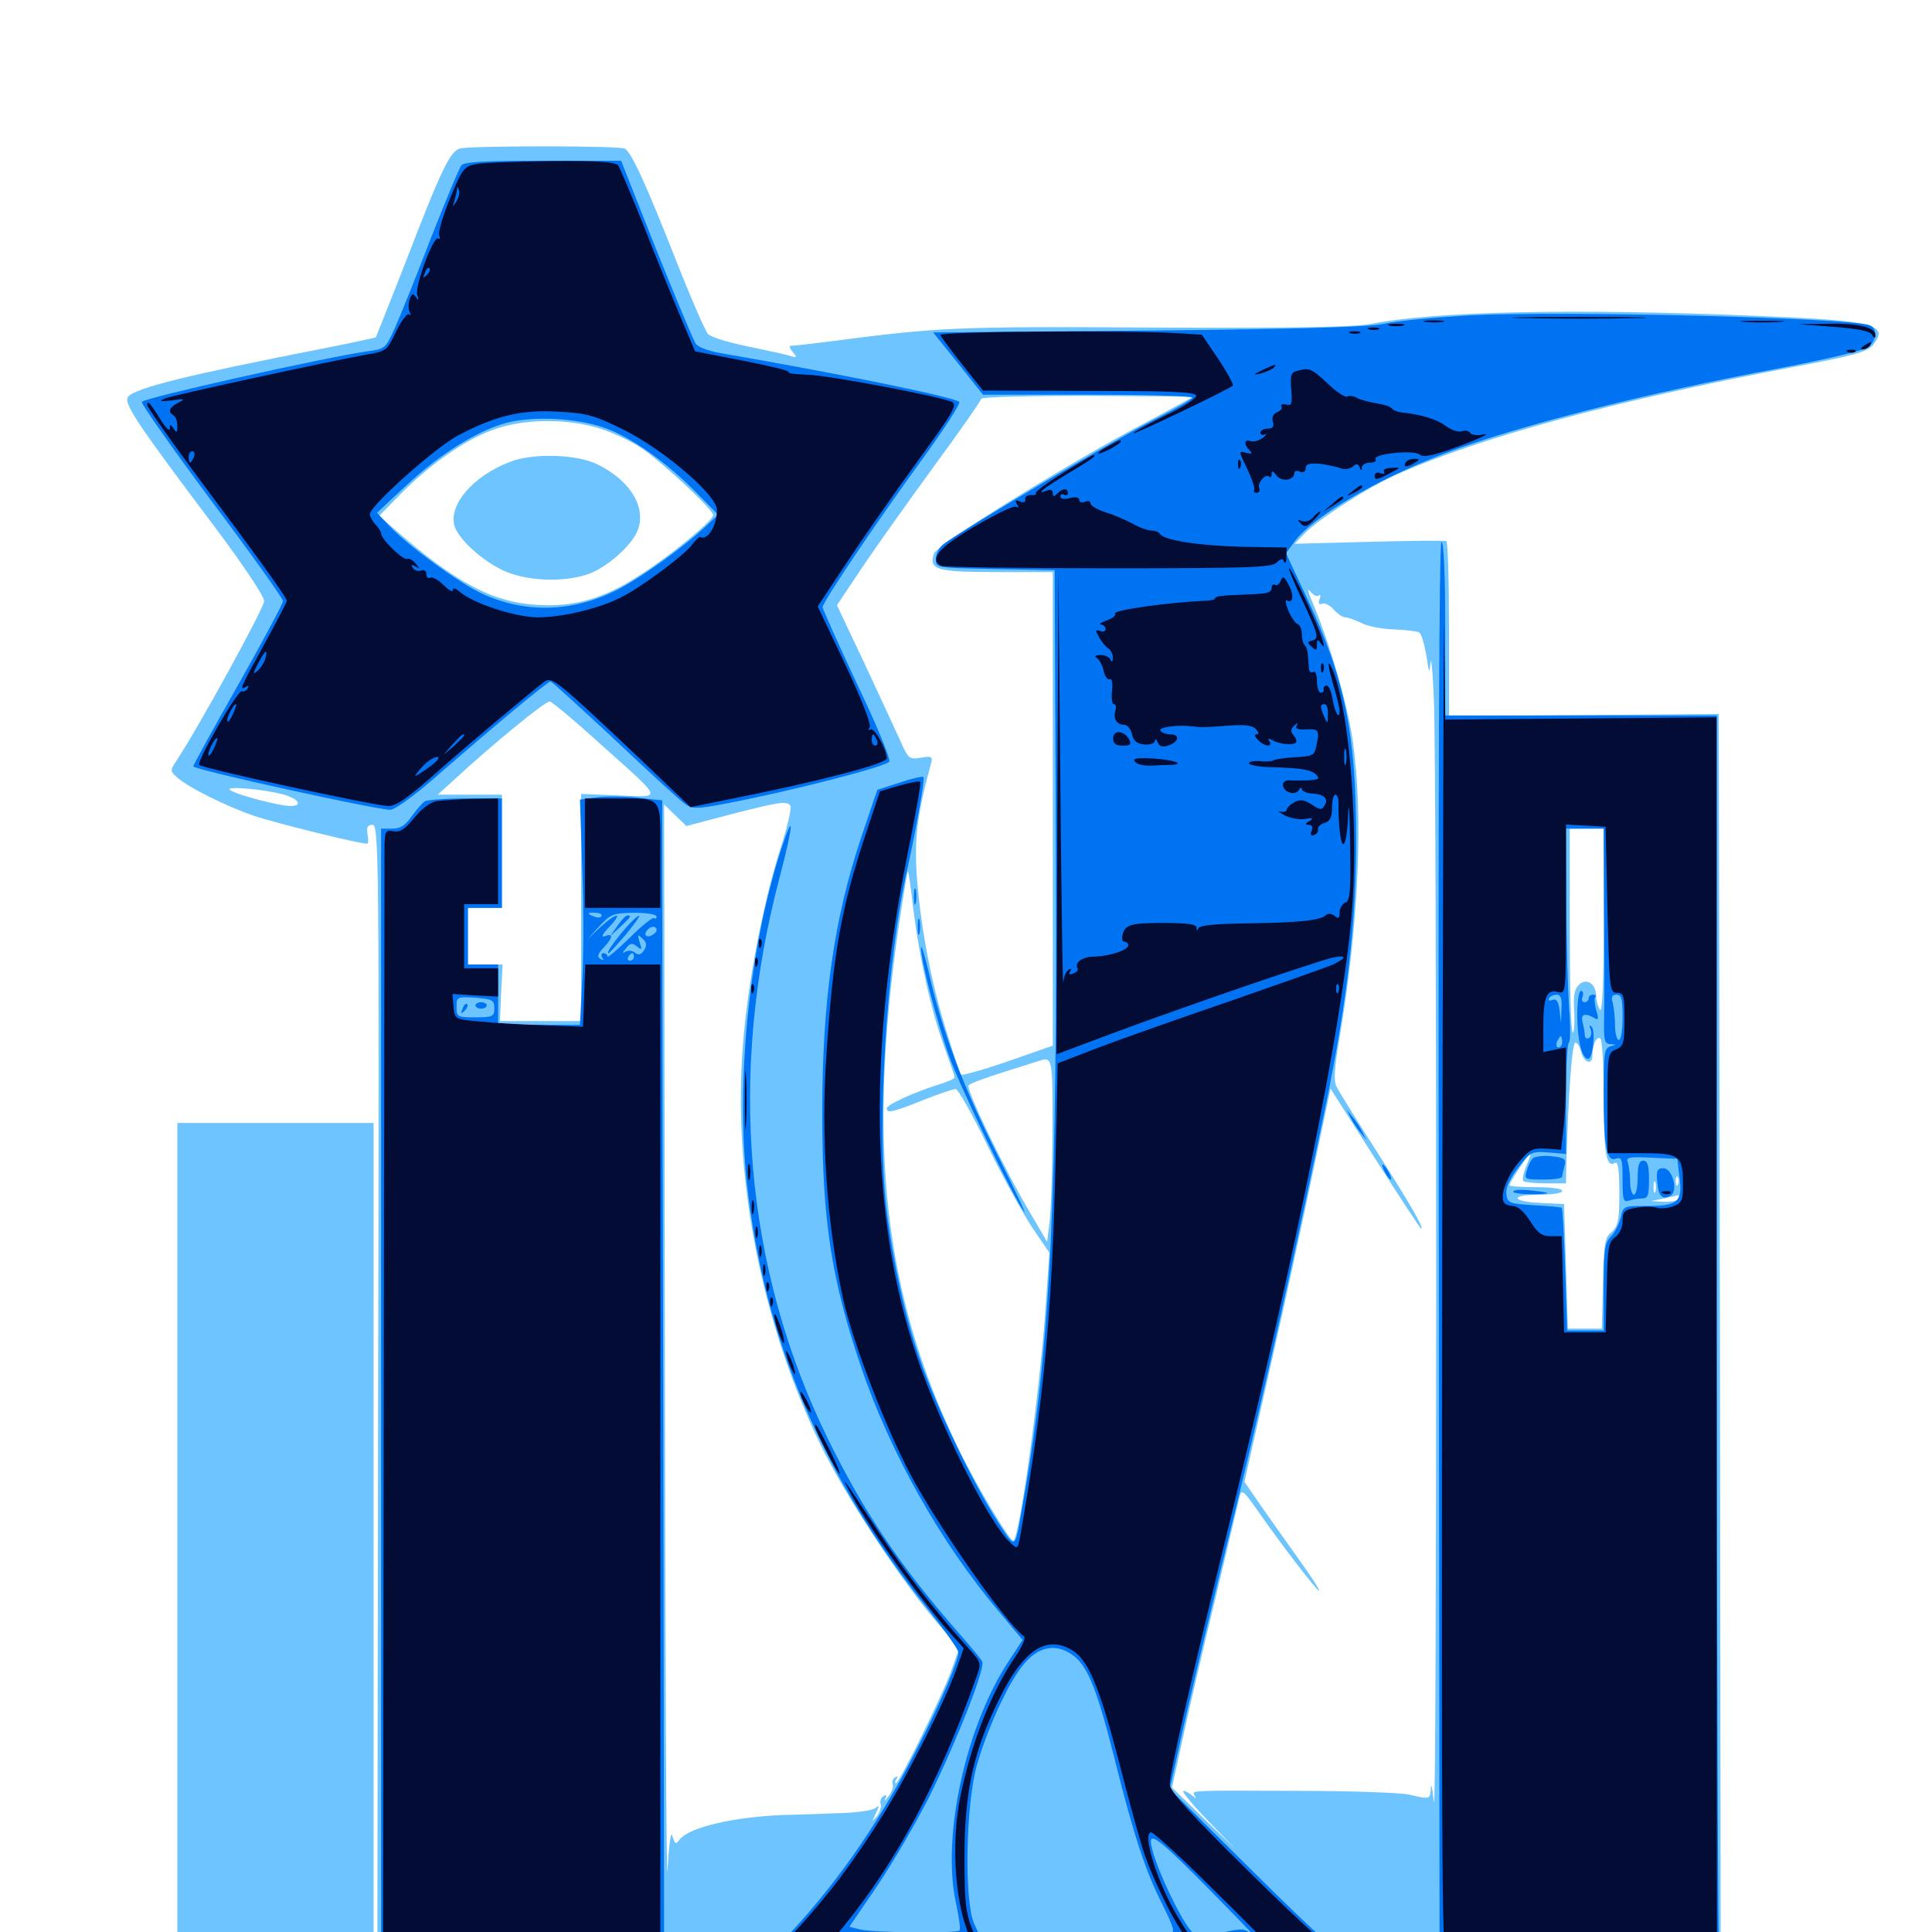 <svg xmlns="http://www.w3.org/2000/svg" viewBox="0 -1000 1000 1000">
	<path fill="#6dc4ff" d="M238.477 -923.242C233.008 -922.07 228.711 -913.086 208.789 -861.328C201.172 -841.992 194.727 -825.781 194.531 -825.391C194.141 -825.195 180.859 -822.266 164.844 -819.141C98.047 -806.055 70.117 -799.219 66.406 -794.727C63.672 -791.602 69.922 -782.031 111.523 -726.758C125.977 -707.422 136.719 -691.406 136.719 -688.867C136.719 -685.352 102.539 -623.047 91.211 -606.055C88.086 -601.367 88.086 -600.781 91.406 -597.852C97.07 -592.578 117.188 -582.617 131.445 -577.734C142.383 -574.023 185.938 -563.281 190.039 -563.281C190.625 -563.281 190.82 -565.43 190.234 -568.164C189.648 -571.875 190.234 -573.047 192.773 -573.047C196.094 -573.047 196.289 -559.18 195.703 -278.125L195.312 16.797L274.805 16.992C318.75 17.188 437.5 17.383 539.062 17.578C780.078 18.164 970.703 16.992 970.703 14.648C970.703 13.672 953.516 12.891 930.664 12.891H890.625L890.234 -308.789L889.648 -630.469L819.922 -629.883L750 -629.297V-674.414C750 -699.023 749.414 -719.531 748.633 -719.922C747.656 -720.312 729.688 -720.117 708.594 -719.531L670.117 -718.555L675.391 -724.023C682.227 -731.055 708.203 -747.852 722.266 -754.102C766.016 -773.633 835.156 -792.383 925.781 -809.57C959.18 -815.82 966.406 -817.773 969.336 -821.289C978.125 -832.227 970.508 -833.984 908.984 -836.523C814.258 -840.43 743.164 -838.867 709.961 -832.422C701.562 -830.664 668.555 -830.078 596.094 -830.469C492.969 -831.055 486.328 -830.664 427.734 -823.047C419.727 -822.07 411.914 -821.094 410.352 -821.094C408.203 -821.094 408.203 -820.508 410.352 -817.773C412.891 -814.844 412.5 -814.648 408.203 -816.016C405.469 -816.797 395.508 -818.945 386.133 -820.898C376.562 -822.852 367.773 -825.586 366.406 -827.148C365.039 -828.711 357.422 -846.094 349.609 -866.016C334.375 -904.688 326.953 -920.898 323.438 -923.047C321.094 -924.609 246.484 -924.609 238.477 -923.242ZM617.188 -794.531C617.188 -794.336 606.445 -788.477 593.359 -781.445C555.664 -761.914 484.766 -717.969 483.398 -713.477C480.664 -705.078 484.766 -703.906 515.82 -703.906H544.922V-581.445V-458.789L521.484 -450.586C508.594 -446.094 497.656 -443.164 497.266 -443.75C496.875 -444.531 493.75 -453.516 490.625 -463.867C482.617 -488.672 477.148 -516.406 474.805 -542.969C473.047 -564.453 474.414 -577.148 481.445 -603.125C483.008 -608.594 482.812 -608.789 476.562 -607.812C470.508 -606.836 470.117 -607.227 465.625 -617.383C462.891 -623.242 454.688 -641.211 447.07 -657.422L433.203 -686.719L446.094 -706.055C453.32 -716.797 470.117 -740.43 483.398 -758.594C496.875 -776.953 507.812 -792.578 507.812 -793.555C507.812 -794.531 532.422 -795.117 562.5 -795.117C592.578 -794.922 617.188 -794.727 617.188 -794.531ZM310.742 -778.125C317.578 -775.977 327.344 -771.289 332.422 -767.773C343.75 -759.961 369.141 -736.133 369.141 -733.398C369.141 -730.664 347.656 -712.891 331.836 -702.734C312.5 -690.039 297.461 -685.742 277.93 -686.914C254.883 -688.281 235.742 -698.438 204.102 -726.172L196.289 -733.008L207.031 -743.945C221.68 -758.984 240.234 -772.07 254.688 -777.344C270.508 -783.398 293.555 -783.594 310.742 -778.125ZM682.617 -691.797C683.594 -692.578 683.594 -691.602 683.008 -689.844C682.227 -687.695 682.617 -686.914 684.375 -687.5C685.742 -688.086 688.477 -686.719 690.43 -684.375C692.383 -682.227 694.922 -680.469 696.289 -680.469C697.656 -680.469 701.367 -679.102 704.688 -677.539C707.812 -675.781 715.43 -674.414 721.484 -674.219C727.344 -674.023 733.398 -673.242 734.57 -672.656C735.742 -671.875 737.305 -666.406 738.281 -660.742C739.648 -651.367 739.844 -650.977 740.43 -657.031C740.82 -660.742 741.602 -651.953 742.188 -637.5C743.75 -600.781 743.75 -51.562 742.188 -67.188C741.406 -74.219 740.82 -77.539 740.625 -74.609C740.234 -68.555 740.234 -68.555 729.492 -71.094C725.195 -72.07 699.609 -73.047 672.852 -73.047C614.453 -73.242 616.797 -73.438 618.359 -70.508C619.336 -68.945 618.945 -68.945 616.992 -70.703C615.625 -71.875 613.477 -73.047 612.5 -73.047C611.328 -73.047 616.992 -66.211 625 -57.812L639.648 -42.773L623.047 -58.789L606.641 -74.805L612.109 -99.805C615.039 -113.477 622.656 -146.289 629.102 -172.656C635.352 -199.023 641.016 -222.656 641.602 -225.195C642.578 -229.297 643.555 -228.711 650.781 -218.359C662.695 -201.172 681.641 -176.562 682.812 -176.562C683.398 -176.562 679.102 -183.398 673.047 -191.797C667.188 -200 658.203 -212.695 653.125 -219.922L644.141 -233.008L657.031 -290.234C664.258 -321.68 674.219 -367.578 679.297 -391.992L688.672 -436.523L711.719 -400.391C724.414 -380.469 735.156 -364.062 735.547 -364.062C737.305 -364.062 729.688 -377.148 711.914 -405.078C701.953 -420.703 692.969 -435.156 691.797 -437.5C690.234 -440.43 690.625 -447.07 693.359 -462.891C703.32 -521.68 705.859 -578.516 700 -617.773C697.266 -636.328 687.891 -668.359 678.906 -689.258C676.758 -694.336 676.562 -695.898 678.32 -693.75C679.883 -691.797 681.836 -691.016 682.617 -691.797ZM309.961 -615.625C344.141 -584.961 343.164 -587.5 320.117 -588.281L300.781 -589.062V-530.273V-471.484H279.883H258.789L259.375 -486.133L260.156 -500.781H251.172H242.188V-515.43V-530.078H250.977H259.766V-559.375V-588.672H243.164H226.562L235.156 -596.484C255.273 -615.039 282.422 -637.305 284.57 -636.914C285.742 -636.719 297.266 -627.148 309.961 -615.625ZM147.07 -588.672C154.883 -586.328 156.836 -582.812 150.195 -582.812C144.727 -582.812 122.852 -588.477 119.141 -591.016C115.43 -593.359 136.523 -591.602 147.07 -588.672ZM409.18 -582.812C409.766 -581.836 407.617 -572.266 404.297 -561.914C395.117 -533.398 387.109 -492.188 384.57 -459.57C379.102 -391.406 393.945 -315.43 425 -251.562C437.5 -225.977 464.453 -184.766 483.398 -162.109L496.484 -146.875L492.188 -134.766C487.305 -121.484 465.43 -76.953 463.672 -76.953C463.086 -76.953 463.281 -77.93 464.062 -79.297C464.844 -80.664 464.648 -80.859 463.281 -80.078C462.109 -79.297 461.523 -77.734 462.109 -76.367C462.5 -75 461.523 -72.266 459.766 -70.117C458.203 -67.969 457.422 -67.383 458.203 -68.945C459.18 -70.898 458.789 -71.289 457.227 -70.312C455.859 -69.336 455.273 -67.578 455.859 -66.211C456.25 -64.844 455.469 -62.109 453.906 -59.961C451.172 -56.836 451.172 -56.836 453.32 -61.328C455.273 -65.43 455.273 -65.82 452.93 -64.062C451.367 -62.891 443.164 -61.719 434.57 -61.523C425.977 -61.133 412.891 -60.742 405.273 -60.547C380.078 -59.57 357.031 -54.297 351.953 -48.047C349.805 -45.117 349.414 -45.312 348.047 -49.609C347.266 -52.734 346.289 -45.898 345.508 -32.031C344.922 -19.727 344.336 -138.672 344.141 -296.484L343.75 -583.594L349.414 -578.125L355.273 -572.461L378.32 -578.516C404.102 -585.156 407.422 -585.547 409.18 -582.812ZM830.078 -522.852C830.078 -490.82 829.297 -475.391 828.125 -477.344C827.148 -478.906 826.172 -482.227 826.172 -484.375C826.172 -490.82 821.094 -494.141 817.188 -490.234C814.844 -487.891 814.258 -484.18 814.844 -476.367C815.039 -470.508 814.844 -465.625 814.062 -465.625C813.086 -465.625 812.5 -489.453 812.5 -518.359V-571.094H821.289H830.078ZM472.656 -530.078C475.781 -504.492 481.836 -477.344 488.477 -458.984C491.602 -450.391 494.141 -442.969 494.141 -442.383C494.141 -441.602 490.43 -440.039 485.938 -438.672C472.852 -434.57 458.984 -428.125 458.984 -426.367C458.984 -423.633 461.914 -424.219 477.539 -430.469C485.742 -433.789 493.359 -436.328 494.727 -436.328C495.898 -436.133 503.32 -423.242 510.938 -407.422C518.555 -391.602 529.102 -372.656 533.984 -365.039L543.164 -351.562L541.016 -321.094C538.086 -279.297 527.93 -205.664 524.609 -202.539C523.242 -201.172 504.297 -232.812 495.312 -251.758C457.422 -330.664 448.828 -408.008 465.234 -520.898C467.578 -536.719 469.727 -549.414 469.922 -549.023C470.312 -548.828 471.484 -540.234 472.656 -530.078ZM826.172 -471.484C826.172 -472.656 824.805 -473.438 823.242 -473.438C821.68 -473.438 820.312 -473.047 820.312 -472.656C820.312 -472.266 821.68 -471.484 823.242 -470.703C824.805 -470.117 826.172 -470.508 826.172 -471.484ZM830.078 -431.836C830.078 -402.734 831.445 -395.508 835.742 -398.047C837.305 -399.023 837.891 -395.898 838.086 -388.086C838.477 -369.336 837.695 -365.234 833.984 -362.109C830.664 -359.57 830.078 -356.055 829.688 -335.742L829.102 -312.305H820.312H811.523L810.547 -344.531L809.57 -376.758L797.461 -377.344C781.836 -378.125 781.445 -381.641 796.875 -381.641C803.32 -381.641 808.594 -382.422 808.594 -383.594C808.594 -384.766 802.734 -385.547 794.922 -385.547C787.5 -385.547 781.25 -385.938 781.25 -386.523C781.25 -387.891 791.406 -403.125 792.188 -403.125C792.578 -403.125 791.602 -400.195 790.039 -396.484C788.477 -392.969 787.891 -389.453 788.477 -388.672C789.258 -388.086 794.336 -387.5 800.195 -387.5H810.547L810.742 -396.875C811.719 -433.203 813.672 -460.742 815.43 -460.352C816.602 -460.156 817.773 -458.008 818.359 -455.664C819.727 -450 824.219 -448.438 824.219 -453.516C824.219 -459.18 826.367 -463.867 828.32 -462.5C829.297 -461.914 830.078 -448.047 830.078 -431.836ZM544.727 -414.453C544.727 -393.75 543.945 -372.461 543.164 -366.992L541.992 -357.227L533.984 -370.898C520.117 -394.141 499.609 -436.719 501.367 -438.281C502.148 -439.258 510.352 -442.188 519.531 -445.117C528.711 -448.047 537.109 -450.586 538.086 -450.977C544.727 -453.125 544.922 -452.344 544.727 -414.453ZM866.211 -399.023C865.625 -400.195 864.062 -401.172 863.086 -401.172C862.109 -401.172 862.305 -400 863.672 -398.438C866.406 -395.312 868.359 -395.898 866.211 -399.023ZM868.555 -387.109C867.969 -385.547 867.383 -386.133 867.383 -388.281C867.188 -390.43 867.773 -391.602 868.359 -390.82C868.945 -390.234 869.141 -388.477 868.555 -387.109ZM856.836 -383.203C856.25 -381.836 855.859 -382.812 855.859 -385.547C855.859 -388.281 856.25 -389.258 856.836 -388.086C857.227 -386.719 857.227 -384.375 856.836 -383.203ZM869.141 -379.688C869.141 -378.711 865.82 -377.93 861.914 -377.93L854.492 -378.32L861.328 -379.688C865.039 -380.469 868.359 -381.25 868.75 -381.445C868.945 -381.445 869.141 -380.859 869.141 -379.688ZM263.477 -760.742C244.922 -753.516 232.422 -739.062 235.156 -728.125C236.914 -721.289 249.219 -709.961 260.547 -704.688C271.875 -699.414 290.039 -698.438 302.93 -702.344C312.109 -704.883 325 -715.625 329.297 -723.828C335.547 -735.938 326.953 -750.977 309.375 -759.57C298.438 -765.039 275.195 -765.625 263.477 -760.742ZM91.797 -200.977V16.797H142.578H193.359V-200.977V-418.75H142.578H91.797Z"/>
	<path fill="#0073f3" d="M238.867 -914.453C237.695 -913.086 230.664 -896.094 223.047 -876.758C215.625 -857.422 207.227 -836.523 204.492 -830.469C199.609 -819.727 199.414 -819.336 190.039 -818.164C166.602 -814.648 74.805 -794.141 73.438 -791.992C72.852 -791.211 89.062 -768.164 109.375 -740.82C129.883 -713.477 146.484 -690.234 146.484 -688.867C146.484 -687.695 135.938 -667.969 123.047 -645.117C110.156 -622.461 99.805 -603.516 100 -603.32C102.148 -601.172 194.922 -580.859 201.953 -580.859C204.297 -580.859 213.867 -587.695 224.609 -597.07C254.883 -623.438 283.398 -647.266 284.961 -647.266C285.547 -647.266 300.586 -633.594 318.359 -616.992C336.133 -600.195 352.344 -585.352 354.688 -583.789C358.203 -581.25 360.547 -581.25 374.219 -583.789C408.398 -590.234 459.375 -603.32 460.352 -605.859C460.938 -607.227 453.516 -625.391 443.555 -646.094C433.789 -666.992 425.781 -684.766 425.781 -685.742C425.781 -688.477 455.273 -732.031 478.516 -763.867C489.258 -778.711 497.266 -791.211 496.484 -791.992C493.75 -794.531 434.18 -806.641 372.07 -817.383C366.797 -818.359 361.328 -820.312 360.156 -822.07C358.984 -823.633 349.805 -845.703 339.648 -870.898L321.484 -916.797H281.055C251.172 -916.797 240.234 -916.211 238.867 -914.453ZM313.086 -778.516C326.758 -773.633 344.727 -760.938 360.156 -745.312L371.68 -733.594L365.039 -727.344C353.125 -716.211 331.25 -700.586 319.141 -694.531C296.094 -683.008 271.875 -682.422 249.414 -692.773C237.891 -698.047 211.133 -717.578 201.562 -727.734L195.117 -734.57L210.156 -748.633C227.539 -764.844 246.484 -776.758 261.719 -781.055C275.586 -784.766 298.047 -783.789 313.086 -778.516ZM759.57 -836.719C742.773 -835.742 723.828 -833.984 717.578 -832.617C709.375 -830.664 674.414 -829.688 594.531 -828.906L483.008 -827.93L495.898 -811.914L508.789 -795.703H562.891C592.773 -795.703 617.188 -795.117 617.188 -794.141C617.188 -793.359 608.594 -788.477 598.242 -783.203C579.297 -773.828 494.336 -723.633 487.891 -717.969C485.938 -716.406 484.375 -712.891 484.375 -710.547C484.375 -706.055 484.375 -706.055 515.234 -705.469L545.898 -704.883L546.484 -568.164C547.461 -380.273 543.75 -303.516 530.078 -225.391C525 -196.289 526.367 -197.266 516.211 -212.695C504.102 -231.445 483.984 -273.047 475.977 -296.875C468.75 -317.383 462.305 -346.484 458.984 -372.852C453.516 -415.039 458.789 -502.93 469.727 -550.586C474.219 -571.094 478.906 -596.875 477.93 -597.852C477.344 -598.242 471.875 -597.07 465.625 -594.922L454.102 -591.211L445.898 -566.992C431.641 -524.414 425.586 -482.227 425.586 -423.633C425.586 -368.555 430.273 -338.086 445.508 -292.969C460.547 -248.438 486.914 -201.367 517.383 -165.43L529.297 -151.172L521.484 -139.258C499.609 -105.469 487.5 -49.219 494.727 -15.43C496.289 -8.008 497.266 -1.367 496.68 -0.781C495.312 0.781 450.781 0.391 444.922 -1.367L439.648 -2.734L454.297 -24.219C462.305 -36.133 474.023 -56.445 480.664 -69.336C494.727 -97.656 510.352 -137.109 508.398 -140.039C507.617 -141.406 501.758 -148.633 495.117 -156.055C465.625 -189.844 446.875 -217.773 428.32 -255.664C385.352 -343.555 376.758 -444.141 403.32 -545.117C410.742 -573.242 411.328 -581.641 404.492 -560.938C387.891 -510.156 380.664 -440.625 386.719 -386.523C395.703 -306.25 426.172 -234.961 480.078 -167.383C488.867 -156.25 496.094 -146.094 496.094 -144.727C496.094 -140.625 487.109 -119.336 476.172 -97.852C457.617 -60.742 435.547 -28.125 409.375 0.195L396.875 13.867H370.312L343.75 14.062L343.359 -243.945C342.969 -385.742 342.773 -520.703 342.773 -543.75V-585.742L330.078 -587.109C323.047 -587.891 313.477 -587.891 308.789 -587.305L300.195 -586.133L301.367 -550.781C302.148 -531.445 302.148 -505.078 301.367 -492.578L300.195 -469.531H278.906H257.812V-485.156V-500.781H250H242.188V-515.43V-530.078H250.977H259.766V-558.398V-586.719H240.82C230.273 -586.719 220.703 -585.938 219.727 -585.156C218.555 -584.375 215.625 -580.859 213.086 -577.539C209.766 -572.656 207.227 -571.094 202.93 -571.094H197.266V-277.148V16.797H544.141C859.766 16.797 891.016 16.602 889.844 13.672C889.258 11.914 888.672 -133.398 888.672 -309.57V-629.688H818.359H748.047V-674.609C748.047 -702.93 747.266 -719.531 746.094 -719.531C744.922 -719.531 744.336 -594.141 744.727 -352.93L745.117 13.867L725.586 14.453C714.844 14.844 703.125 14.453 699.609 13.867C694.336 12.891 684.18 3.906 649.219 -30.664L605.469 -74.023L609.57 -92.578C614.062 -113.672 628.32 -173.828 641.602 -227.344C655.078 -282.812 671.289 -355.664 686.523 -429.492C697.266 -482.031 701.953 -522.656 701.953 -565.234C701.953 -619.727 696.094 -649.023 676.367 -690.625L665.625 -713.672L669.922 -719.531C678.906 -732.031 711.523 -751.367 747.07 -765.039C784.57 -779.297 850.586 -796.289 920.898 -809.375C947.266 -814.453 965.234 -818.75 967.383 -820.508C971.484 -824.414 971.68 -830.078 967.773 -831.641C957.422 -835.547 807.422 -839.258 759.57 -836.719ZM830.273 -528.711C830.469 -505.273 830.469 -480.273 830.273 -473.047C830.078 -461.523 830.469 -459.766 833.398 -459.57C836.719 -459.375 836.719 -459.18 833.594 -458.398C830.469 -457.617 830.078 -454.883 830.078 -435.742C830.078 -406.445 831.445 -398.828 836.133 -400.195C839.453 -401.367 839.844 -400.195 839.844 -389.453C839.844 -379.102 840.234 -377.539 842.969 -378.516C844.727 -379.102 847.656 -379.688 849.805 -379.688C852.93 -379.688 853.516 -381.055 853.516 -389.453C853.516 -396.875 852.734 -399.219 850.586 -399.219C848.438 -399.219 847.656 -396.875 847.656 -390.43C847.656 -385.547 846.875 -381.641 845.703 -381.641C844.727 -381.641 843.75 -384.57 843.75 -388.281C843.75 -391.992 843.164 -396.484 842.578 -398.242C841.406 -400.977 842.969 -401.367 854.688 -400.781L868.164 -400.195L869.336 -390.43C870.898 -377.93 868.555 -375.781 852.344 -375.781C840.234 -375.781 840.234 -375.781 838.867 -369.727C838.086 -366.406 835.742 -361.914 833.789 -359.961C830.664 -356.836 830.078 -353.32 830.078 -333.789V-311.328H820.508H811.133L810.156 -342.578C809.57 -359.961 808.789 -374.219 808.398 -374.805C808.008 -375.195 801.367 -375.781 793.945 -376.172C781.055 -376.953 780.273 -377.344 779.688 -382.031C779.297 -385.156 781.445 -389.844 785.742 -395.508C791.992 -403.711 792.578 -404.102 801.367 -403.516L810.547 -402.734V-431.25C810.547 -446.68 811.133 -459.961 812.109 -460.547C812.891 -460.938 812.891 -469.141 812.109 -478.711C811.523 -488.086 810.742 -512.891 810.742 -533.594L810.547 -571.094H820.312H830.078ZM311.328 -525.781C310.742 -525 309.18 -524.805 307.617 -525.586C303.516 -526.953 303.906 -527.93 308.398 -527.539C310.547 -527.539 311.914 -526.562 311.328 -525.781ZM339.844 -525.586C339.844 -524.414 339.258 -524.219 338.672 -524.805C337.891 -525.391 332.227 -520.898 325.977 -514.648C319.531 -508.398 314.453 -504.102 314.453 -504.883C314.453 -505.859 313.477 -506.641 312.305 -506.641C311.328 -506.641 310.938 -505.664 311.719 -504.297C312.695 -502.93 312.305 -502.734 310.742 -503.711C308.984 -504.688 309.375 -506.25 312.305 -509.375C317.383 -514.648 317.578 -517.188 313.086 -515.43C310.938 -514.648 311.719 -516.406 315.234 -520.117C322.852 -528.125 319.336 -527.93 310.547 -519.922L303.711 -513.477L310.156 -520.508C316.016 -526.953 317.383 -527.344 328.125 -527.539C334.961 -527.539 339.844 -526.758 339.844 -525.586ZM339.844 -518.555C339.844 -517.578 338.477 -516.406 336.914 -515.625C333.984 -514.648 333.008 -516.602 335.352 -518.945C337.109 -520.898 339.844 -520.703 339.844 -518.555ZM333.398 -508.203C331.836 -505.859 330.469 -505.469 328.711 -506.836C327.344 -508.008 325.195 -508.203 323.828 -507.422C321.875 -506.25 322.07 -506.836 324.023 -509.18C326.172 -511.914 327.148 -512.109 329.688 -510.156C332.227 -508.008 332.422 -508.203 331.055 -512.305C329.883 -516.406 330.078 -516.602 332.422 -514.258C334.766 -512.305 334.961 -510.742 333.398 -508.203ZM307.031 -508.203C308.203 -509.375 308.789 -510.938 308.398 -511.523C307.031 -512.891 304.688 -510.547 304.688 -507.812C304.688 -506.641 305.664 -506.836 307.031 -508.203ZM328.125 -504.688C328.125 -503.711 327.148 -502.734 325.977 -502.734C325 -502.734 324.609 -503.711 325.195 -504.688C325.781 -505.859 326.758 -506.641 327.344 -506.641C327.734 -506.641 328.125 -505.859 328.125 -504.688ZM255.859 -478.125C255.859 -473.828 255.078 -473.438 246.094 -473.438C236.719 -473.438 236.328 -473.633 236.328 -478.906C236.328 -483.984 236.523 -484.18 246.094 -483.594C254.883 -482.812 255.859 -482.422 255.859 -478.125ZM808.203 -477.93L808.008 -470.508L807.227 -476.953C806.641 -481.836 805.664 -483.203 803.516 -482.422C801.758 -481.836 801.172 -482.227 801.758 -483.203C802.344 -484.375 804.297 -485.156 805.859 -485.156C807.812 -485.156 808.594 -483.008 808.203 -477.93ZM839.844 -473.438C839.844 -466.992 839.062 -461.719 837.891 -461.719C836.914 -461.719 835.938 -465.039 835.938 -469.141C835.938 -473.047 835.352 -478.32 834.766 -480.859C833.789 -483.984 834.375 -485.156 836.719 -485.156C839.258 -485.156 839.844 -483.008 839.844 -473.438ZM808.594 -460.742C808.594 -459.18 807.812 -457.812 806.641 -457.812C805.664 -457.812 805.273 -459.18 805.859 -460.742C806.641 -462.305 807.422 -463.672 807.812 -463.672C808.203 -463.672 808.594 -462.305 808.594 -460.742ZM556.445 -142.383C563.477 -136.328 568.164 -124.414 577.148 -88.672C586.719 -50.391 592.969 -31.25 601.562 -14.453C607.617 -2.148 608.398 0.391 605.664 0.781C603.906 1.172 581.25 1.758 555.078 2.344L507.812 3.516L504.297 -4.102C499.023 -15.625 499.805 -64.648 505.469 -85.742C510.352 -103.32 521.094 -127.344 528.711 -137.109C537.109 -148.242 547.07 -150 556.445 -142.383ZM630.859 -16.992C644.336 -3.32 652.734 5.664 649.805 2.93C644.336 -2.148 643.945 -2.148 632.227 0.391C624.023 1.953 619.336 2.148 617.773 0.781C611.719 -4.297 595.703 -38.672 595.703 -46.875C595.703 -51.758 603.516 -44.922 630.859 -16.992ZM816.406 -474.609C816.406 -461.719 818.75 -451.953 822.07 -451.953C824.414 -451.953 825.977 -466.211 823.828 -468.555C822.656 -469.727 822.461 -469.336 823.242 -467.383C824.023 -465.43 823.633 -463.477 822.461 -462.695C821.289 -462.109 820.312 -462.695 820.312 -464.062C820.312 -465.43 819.727 -468.555 819.141 -470.898C817.969 -475.195 820.508 -475.977 825.586 -472.852C827.344 -471.875 827.539 -472.852 826.172 -477.148C825.391 -480.273 825 -483.398 825.781 -483.984C826.367 -484.57 825.781 -485.156 824.609 -485.156C823.242 -485.156 822.266 -484.375 822.266 -483.203C822.266 -482.227 821.289 -481.25 820.117 -481.25C818.945 -481.25 818.359 -482.617 819.141 -484.18C819.727 -485.742 819.336 -487.109 818.359 -487.109C817.188 -487.109 816.406 -481.445 816.406 -474.609ZM793.164 -400.195C792.188 -399.219 790.82 -396.289 790.234 -393.945C788.867 -389.648 789.258 -389.453 798.633 -389.453C804.102 -389.453 808.594 -390.039 808.594 -391.016C808.594 -391.797 809.18 -394.336 809.766 -396.484C810.742 -400.195 809.961 -400.781 802.734 -401.562C798.242 -401.953 793.945 -401.367 793.164 -400.195ZM857.812 -388.086C858.398 -380.664 860.547 -378.711 864.844 -381.25C868.75 -383.789 865.625 -395.312 860.938 -395.312C857.812 -395.312 857.227 -394.141 857.812 -388.086ZM783.203 -383.203C783.203 -382.422 787.891 -381.836 793.555 -381.836C804.102 -382.031 803.125 -382.812 790.625 -383.984C786.523 -384.375 783.203 -383.984 783.203 -383.203ZM319.531 -520.703L315.82 -515.43L320.898 -520.117C326.367 -525.195 327.148 -526.172 324.805 -526.172C323.828 -526.172 321.484 -523.633 319.531 -520.703ZM323.242 -518.945C316.992 -511.523 313.672 -506.641 315.039 -506.641C315.43 -506.641 319.531 -511.133 324.023 -516.406C328.516 -521.875 331.641 -526.172 330.664 -525.977C329.883 -525.977 326.562 -522.852 323.242 -518.945ZM239.453 -477.93C238.281 -475.195 238.477 -475 240.43 -476.758C241.797 -478.125 242.383 -479.688 241.797 -480.273C241.211 -480.859 240.039 -479.883 239.453 -477.93ZM246.094 -479.688C246.094 -478.711 247.461 -477.93 249.023 -477.93C250.586 -477.93 251.953 -478.711 251.953 -479.688C251.953 -480.469 250.586 -481.25 249.023 -481.25C247.461 -481.25 246.094 -480.469 246.094 -479.688ZM473.047 -535.938C473.047 -532.227 473.438 -530.664 474.023 -532.617C474.414 -534.375 474.414 -537.5 474.023 -539.453C473.438 -541.211 473.047 -539.648 473.047 -535.938ZM475 -520.312C475 -516.602 475.391 -515.039 475.977 -516.992C476.367 -518.75 476.367 -521.875 475.977 -523.828C475.391 -525.586 475 -524.023 475 -520.312ZM476.758 -509.375C476.562 -503.516 484.766 -471.484 491.406 -452.93C497.07 -437.109 524.609 -380.078 530.078 -372.852C531.641 -370.703 525.195 -384.375 515.82 -403.125C498.242 -438.086 487.305 -467.383 480.664 -496.875C478.516 -506.055 476.758 -511.523 476.758 -509.375ZM699.023 -421.68C700 -419.531 702.344 -416.016 704.102 -413.867L707.227 -409.961L705.273 -413.867C704.297 -416.016 701.953 -419.531 700.195 -421.68L697.07 -425.586ZM716.797 -393.359C717.969 -391.211 719.336 -389.453 719.922 -389.453C720.312 -389.453 719.922 -391.211 718.75 -393.359C717.578 -395.508 716.211 -397.266 715.625 -397.266C715.234 -397.266 715.625 -395.508 716.797 -393.359Z"/>
	<path fill="#020c35" d="M246.289 -915.039C240.234 -913.867 239.258 -912.695 233.008 -897.461C229.297 -888.477 226.758 -879.883 227.344 -878.32C227.93 -876.758 227.734 -875.977 226.758 -876.562C224.414 -878.125 214.453 -851.562 216.016 -847.266C216.797 -844.531 216.602 -844.141 215.234 -846.289C213.672 -848.438 213.086 -848.047 211.914 -844.727C211.328 -842.578 211.328 -839.648 212.109 -838.281C212.891 -836.914 212.695 -836.523 211.719 -837.305C210.938 -838.086 207.812 -834.18 205.078 -828.516C200.391 -818.555 199.805 -818.164 190.43 -816.602C172.656 -813.477 89.648 -795.508 85.352 -793.75C82.031 -792.383 82.812 -791.992 88.867 -792.773C95.703 -793.75 96.094 -793.555 92.383 -791.602C87.5 -789.062 86.719 -786.914 89.844 -784.961C91.016 -784.375 91.797 -781.836 91.797 -779.492C91.797 -775.977 91.406 -775.781 89.844 -778.125C88.086 -780.664 87.891 -780.664 87.891 -778.125C87.891 -776.562 85.742 -778.516 83.203 -782.617C77.93 -791.211 76.172 -793.164 76.172 -790.43C76.172 -789.258 88.281 -772.07 102.93 -752.344C135.156 -709.18 148.438 -690.625 148.438 -689.062C148.438 -688.281 143.164 -678.125 136.719 -666.406C124.414 -644.141 123.633 -642.188 127.344 -644.531C128.711 -645.312 128.906 -645.117 128.125 -643.555C127.344 -642.383 125.977 -641.797 125.195 -642.188C123.242 -643.359 101.562 -605.664 103.125 -604.102C105.078 -602.148 194.531 -582.812 200.977 -582.812C205.078 -582.812 211.133 -586.914 225.781 -600C242.383 -614.648 270.508 -638.281 281.641 -647.07C285.742 -650 288.086 -648.047 331.055 -607.422L357.422 -582.227L378.516 -586.523C422.07 -595.117 458.984 -604.688 458.984 -607.422C458.984 -612.109 452.539 -623.633 450.586 -622.461C449.414 -621.68 449.219 -622.266 450.195 -623.633C450.977 -625.195 445.898 -638.281 437.5 -656.055L423.242 -686.133L437.891 -708.203C445.898 -720.312 462.305 -743.945 474.414 -760.547C494.531 -788.086 495.898 -790.82 492.188 -792.188C483.203 -795.508 427.93 -805.859 417.773 -806.055C411.523 -806.25 407.422 -806.836 408.203 -807.422C409.18 -808.008 398.633 -810.547 384.766 -813.281L359.766 -818.164L351.953 -836.719C347.656 -846.875 339.062 -867.969 333.008 -883.594C326.758 -899.219 320.898 -913.086 319.922 -914.453C318.359 -916.211 309.375 -916.797 285.352 -916.602C267.578 -916.406 250 -915.82 246.289 -915.039ZM236.328 -895.898C234.18 -892.578 234.18 -892.578 235.156 -895.898C235.742 -897.852 236.328 -900.586 236.523 -901.758C236.523 -903.516 236.914 -903.516 237.5 -901.758C238.086 -900.391 237.5 -897.852 236.328 -895.898ZM220.898 -857.617C218.945 -855.859 218.75 -856.055 219.922 -858.789C220.508 -860.742 221.68 -861.719 222.266 -861.133C222.852 -860.547 222.266 -858.984 220.898 -857.617ZM323.242 -777.344C344.141 -766.797 371.094 -743.555 371.094 -736.133C371.094 -727.734 366.211 -719.922 362.305 -722.07C361.914 -722.266 360.156 -720.508 358.398 -718.359C354.883 -713.086 331.836 -695.898 321.094 -690.625C309.766 -684.961 291.211 -680.469 278.32 -680.469C266.992 -680.469 244.727 -687.695 237.891 -693.75C235.742 -695.508 234.375 -695.898 234.375 -694.531C234.375 -693.359 232.227 -694.531 229.492 -697.266C226.758 -700 223.633 -701.562 222.656 -700.977C221.484 -700.391 220.703 -701.172 220.703 -702.734C220.703 -704.492 219.531 -705.273 217.969 -704.688C216.406 -704.102 214.648 -704.688 213.672 -706.055C212.695 -707.617 213.086 -708.008 215.039 -706.836C217.383 -705.273 217.383 -705.664 215.039 -708.398C213.672 -710.156 211.719 -711.133 210.742 -710.742C208.984 -709.57 197.266 -720.898 197.266 -723.828C197.266 -724.805 195.898 -726.953 194.336 -728.516C192.773 -730.273 191.406 -732.617 191.406 -733.789C191.406 -738.086 224.609 -767.773 236.719 -774.414C256.25 -784.766 269.727 -788.086 289.062 -786.914C303.906 -786.133 307.422 -785.156 323.242 -777.344ZM100.391 -763.477C99.609 -761.914 98.828 -760.547 98.438 -760.547C98.047 -760.547 97.656 -761.914 97.656 -763.477C97.656 -765.039 98.438 -766.406 99.609 -766.406C100.586 -766.406 100.977 -765.039 100.391 -763.477ZM137.305 -658.984C136.719 -657.031 134.961 -654.102 133.203 -652.734C130.664 -650.586 130.859 -651.172 133.594 -656.641C137.305 -663.672 138.867 -664.648 137.305 -658.984ZM120.703 -630.664C119.531 -627.93 118.164 -626.172 117.773 -626.562C116.797 -627.539 120.703 -635.547 122.07 -635.547C122.656 -635.547 121.875 -633.398 120.703 -630.664ZM240.234 -619.336C240.234 -618.945 237.891 -616.602 234.961 -613.867L229.492 -609.18L234.18 -614.648C238.672 -619.531 240.234 -620.898 240.234 -619.336ZM453.906 -616.992C454.492 -615.43 454.102 -614.062 453.125 -614.062C451.953 -614.062 451.172 -615.43 451.172 -616.992C451.172 -618.555 451.562 -619.922 451.953 -619.922C452.344 -619.922 453.125 -618.555 453.906 -616.992ZM110.938 -613.086C109.766 -610.352 108.398 -608.594 108.008 -608.984C107.031 -609.961 110.938 -617.969 112.305 -617.969C112.891 -617.969 112.109 -615.82 110.938 -613.086ZM222.656 -603.32C218.945 -600.586 215.625 -598.438 215.039 -598.438C214.648 -598.438 216.211 -600.586 218.75 -603.32C221.289 -606.055 224.609 -608.203 226.367 -608.203C227.93 -608.203 226.367 -606.055 222.656 -603.32ZM441.406 -604.297C441.406 -605.469 441.016 -606.25 440.625 -606.25C440.039 -606.25 439.062 -605.469 438.477 -604.297C437.891 -603.32 438.281 -602.344 439.258 -602.344C440.43 -602.344 441.406 -603.32 441.406 -604.297ZM448.633 -605.078C449.414 -605.664 448.242 -606.25 446.094 -606.055C443.945 -606.055 443.359 -605.469 444.922 -604.883C446.289 -604.297 448.047 -604.492 448.633 -605.078ZM789.648 -835.352C773.828 -835.547 786.328 -835.938 817.383 -835.938C848.633 -835.938 861.523 -835.547 846.289 -835.352C831.055 -834.961 805.664 -834.961 789.648 -835.352ZM737.891 -833.398C735.352 -833.789 737.305 -834.18 742.188 -834.18C747.07 -834.18 749.023 -833.789 746.68 -833.398C744.141 -833.008 740.234 -833.008 737.891 -833.398ZM902.93 -833.398C897.656 -833.789 901.953 -833.984 912.109 -833.984C922.266 -833.984 926.562 -833.789 921.484 -833.398C916.211 -833.008 908.008 -833.008 902.93 -833.398ZM719.336 -831.445C717.383 -832.031 718.945 -832.422 722.656 -832.422C726.367 -832.422 727.93 -832.031 726.172 -831.445C724.219 -831.055 721.094 -831.055 719.336 -831.445ZM948.828 -830.859C961.328 -829.883 967.773 -828.711 968.945 -826.758C970.117 -824.805 970.703 -824.609 970.703 -826.562C970.703 -830.664 961.523 -832.812 945.703 -832.422L930.664 -832.227ZM708.594 -829.492C707.227 -830.078 708.203 -830.469 710.938 -830.469C713.672 -830.469 714.648 -830.078 713.477 -829.492C712.109 -829.102 709.766 -829.102 708.594 -829.492ZM486.719 -826.562C487.109 -825.586 492.188 -818.75 498.047 -811.328L508.789 -797.852L564.062 -797.656C607.812 -797.656 619.141 -797.07 619.141 -795.117C619.141 -793.75 612.109 -789.062 603.32 -784.961C594.727 -780.664 587.109 -776.562 586.719 -775.781C585.742 -774.414 636.133 -798.438 638.086 -800.391C638.672 -800.781 635.352 -807.031 630.664 -814.062L622.07 -826.758L609.375 -827.539C583.789 -829.102 486.133 -828.516 486.719 -826.562ZM698.828 -827.539C697.461 -828.125 698.438 -828.516 701.172 -828.516C703.906 -828.516 704.883 -828.125 703.711 -827.539C702.344 -827.148 700 -827.148 698.828 -827.539ZM964.844 -821.094C963.086 -819.922 962.891 -819.141 964.258 -819.141C965.43 -819.141 967.188 -820.117 967.773 -821.094C969.336 -823.438 968.555 -823.438 964.844 -821.094ZM956.641 -817.773C955.078 -818.359 955.664 -818.945 957.812 -818.945C959.961 -819.141 961.133 -818.555 960.352 -817.969C959.766 -817.383 958.008 -817.188 956.641 -817.773ZM653.32 -808.398C648.438 -806.055 648.242 -805.664 652.344 -806.641C655.078 -807.422 658.008 -808.594 659.18 -809.57C661.523 -811.914 660.156 -811.719 653.32 -808.398ZM671.289 -808.008C668.164 -807.227 667.773 -805.469 668.359 -798.438C668.945 -790.82 668.555 -789.844 665.625 -790.625C663.672 -791.016 662.695 -790.625 663.281 -789.648C663.867 -788.672 662.891 -787.305 661.133 -786.719C659.18 -785.938 658.203 -783.984 658.789 -781.836C659.57 -779.102 658.789 -778.125 656.055 -778.125C654.102 -778.125 652.344 -777.148 652.344 -775.977C652.344 -775 653.516 -774.609 654.883 -775.195C656.055 -775.977 655.664 -775.195 653.711 -773.438C651.562 -771.875 648.828 -771.094 647.266 -771.68C643.945 -772.852 643.75 -769.922 646.68 -766.992C648.438 -765.234 648.047 -764.844 644.922 -765.625C641.016 -766.797 641.016 -766.602 645.508 -757.422C648.047 -752.148 649.609 -747.266 649.219 -746.484C648.633 -745.508 649.219 -744.922 650.391 -744.922C651.758 -744.922 652.344 -746.094 651.758 -747.461C650.781 -750.195 655.078 -755.078 657.031 -753.32C657.617 -752.539 658.203 -753.32 658.203 -754.688C658.203 -756.641 658.984 -756.25 660.742 -753.906C663.281 -750.391 669.922 -751.367 669.922 -755.078C669.922 -756.25 671.289 -756.641 672.852 -755.859C674.609 -755.273 675.781 -755.859 675.781 -757.617C675.781 -759.766 677.539 -760.352 683.203 -759.961C687.109 -759.375 691.992 -758.398 693.945 -757.617C695.898 -756.836 698.438 -757.227 700 -758.398C702.148 -760.156 702.93 -760.156 703.711 -758.203C704.492 -756.25 704.883 -756.25 704.883 -758.203C705.078 -759.375 706.836 -760.547 709.18 -760.547C711.328 -760.547 712.695 -761.328 711.914 -762.305C710.352 -765.039 731.836 -767.383 734.961 -764.648C736.914 -763.086 742.383 -764.258 756.055 -769.336C766.211 -773.242 771.68 -775.781 768.164 -775.195C764.844 -774.414 761.523 -774.805 760.938 -775.977C760.156 -777.148 758.203 -777.344 756.641 -776.758C754.883 -776.172 751.172 -777.344 748.438 -779.492C743.555 -783.008 736.133 -785.352 725.586 -786.523C723.438 -786.719 721.094 -787.695 720.508 -788.477C719.922 -789.453 716.406 -790.625 712.695 -791.211C708.984 -791.797 704.492 -792.969 702.539 -793.945C700.781 -795.117 698.242 -795.312 697.266 -794.727C696.289 -794.141 691.797 -797.07 687.109 -801.562C678.711 -809.375 677.93 -809.766 671.289 -808.008ZM655.078 -768.75C654.492 -769.531 653.711 -770.312 653.32 -770.312C652.93 -770.312 652.148 -769.531 651.562 -768.75C650.977 -767.773 651.758 -766.992 653.32 -766.992C654.883 -766.992 655.664 -767.773 655.078 -768.75ZM749.414 -769.141C749.805 -769.531 747.266 -769.922 743.555 -769.922C739.453 -769.922 736.914 -768.945 736.914 -767.383C736.914 -765.625 738.477 -765.43 742.773 -766.602C745.898 -767.578 749.023 -768.555 749.414 -769.141ZM573.828 -769.141C566.406 -765.234 566.797 -763.672 574.219 -767.383C577.539 -769.141 580.078 -770.898 580.078 -771.289C580.078 -772.656 579.883 -772.461 573.828 -769.141ZM550.391 -755.273C542.188 -750.195 535.742 -745.508 536.133 -744.727C536.719 -743.945 535.547 -743.555 533.594 -743.75C531.836 -743.75 530.469 -742.969 530.664 -741.602C531.055 -740.039 529.883 -739.648 527.93 -740.43C525.586 -741.406 525.195 -741.016 526.367 -739.062C527.344 -737.5 527.148 -736.914 525.977 -737.695C523.828 -739.062 496.289 -723.633 488.867 -716.992C483.594 -712.305 483.203 -708.789 487.5 -707.031C489.258 -706.445 528.125 -705.859 574.219 -705.859C645.703 -705.859 658.398 -706.25 660.742 -708.789C663.086 -710.938 664.062 -711.133 664.648 -709.18C665.234 -708.008 665.82 -708.984 665.82 -711.719L666.016 -716.602L642.969 -716.992C620.312 -717.578 602.539 -720.312 600.391 -723.633C599.805 -724.609 597.852 -725.391 596.094 -725.391C594.141 -725.391 589.648 -726.953 585.938 -729.102C582.227 -731.055 575.781 -733.789 571.875 -734.961C567.773 -736.328 564.453 -738.281 564.453 -739.453C564.453 -740.625 563.086 -741.016 561.523 -740.234C559.961 -739.648 558.594 -740.039 558.594 -741.211C558.594 -742.578 556.641 -742.969 553.711 -742.188C550.781 -741.406 548.828 -741.797 548.828 -742.969C548.828 -744.141 549.805 -744.531 550.781 -743.945C551.953 -743.359 552.734 -743.75 552.734 -744.727C552.734 -747.461 550.195 -747.461 547.266 -744.531C545.508 -742.773 544.922 -742.773 544.922 -744.727C544.922 -746.289 543.75 -746.875 541.992 -746.094C535.547 -743.75 539.844 -747.07 552.734 -754.883C564.453 -761.914 568.164 -764.453 565.82 -764.453C565.625 -764.453 558.594 -760.352 550.391 -755.273ZM640.82 -759.375C640.82 -757.227 641.406 -756.641 641.992 -758.203C642.578 -759.57 642.383 -761.328 641.797 -761.914C641.211 -762.695 640.625 -761.523 640.82 -759.375ZM727.539 -760.547C725.977 -758.008 728.516 -758.008 732.422 -760.547C734.961 -762.109 734.961 -762.5 732.031 -762.5C730.273 -762.5 728.125 -761.719 727.539 -760.547ZM716.406 -755.859C716.992 -754.883 716.211 -754.492 714.453 -755.078C712.891 -755.859 711.523 -755.078 711.523 -753.711C711.523 -751.562 712.695 -751.562 717.578 -754.102C725.586 -758.203 725.586 -758.203 720.117 -757.812C717.383 -757.812 715.625 -756.836 716.406 -755.859ZM700 -745.703C696.484 -742.969 696.484 -742.773 700.781 -744.922C703.125 -746.094 705.078 -747.461 705.078 -747.852C705.078 -749.414 704.102 -749.023 700 -745.703ZM689.258 -738.867L684.57 -734.961L690.039 -738.281C692.969 -740.039 695.312 -741.797 695.312 -742.188C695.312 -743.75 693.75 -742.969 689.258 -738.867ZM679.688 -732.227C678.32 -730.469 675.781 -729.688 674.023 -730.273C671.484 -731.25 671.289 -731.055 673.438 -728.906C675.391 -726.953 676.562 -727.344 680.078 -730.859C682.422 -733.203 683.984 -735.156 683.203 -735.156C682.617 -735.156 681.055 -733.789 679.688 -732.227ZM746.484 -351.562C746.094 -16.016 746.289 17.188 749.219 16.016C750.977 15.43 783.008 14.844 820.508 14.844H888.672L888.477 -306.836V-628.711L818.359 -628.125L748.047 -627.539L747.461 -674.023C747.266 -699.609 746.875 -554.492 746.484 -351.562ZM832.031 -529.102C833.008 -487.695 833.203 -486.133 836.914 -486.133C840.43 -486.133 840.82 -484.766 840.82 -472.461C840.82 -460.156 840.43 -458.594 836.523 -456.836C832.227 -455.078 832.031 -454.102 832.031 -429.102V-403.125H849.609C869.727 -403.125 871.094 -401.953 871.094 -386.523C871.094 -378.711 870.508 -377.344 866.016 -375.586C863.086 -374.609 859.18 -374.219 857.031 -375C854.883 -375.586 850.195 -375.586 846.484 -374.805C840.82 -373.828 839.844 -372.852 839.844 -367.969C839.844 -364.648 838.281 -361.328 835.938 -359.57C832.617 -357.227 832.031 -354.297 831.641 -333.594L831.055 -310.352H820.312H809.57L808.984 -335.352L808.398 -360.156H802.734C798.047 -360.156 795.898 -361.719 791.992 -367.969C789.062 -372.656 785.547 -375.781 783.203 -375.781C781.25 -375.781 779.102 -376.562 778.516 -377.539C776.172 -381.055 779.883 -390.82 785.938 -398.242C791.797 -405.078 793.359 -405.859 800.195 -405.469L808.008 -404.883L809.18 -415.234C809.961 -420.898 810.547 -432.812 810.547 -441.602V-457.812L804.688 -456.641L798.828 -455.469V-468.75C798.828 -484.18 800.586 -488.086 806.445 -486.523C810.547 -485.547 810.547 -485.742 810.547 -529.297V-573.242L820.898 -572.656L831.055 -572.07ZM860.938 -382.227C859.375 -382.812 859.961 -383.398 862.109 -383.398C864.258 -383.594 865.43 -383.008 864.648 -382.422C864.062 -381.836 862.305 -381.641 860.938 -382.227ZM674.023 -689.453C682.422 -671.289 683.008 -669.336 678.906 -668.359C676.562 -667.773 676.562 -667.383 678.906 -665.234C681.25 -663.086 681.641 -663.281 681.641 -666.211C681.641 -669.141 682.031 -669.336 683.789 -666.797C685.352 -664.648 685.547 -665.039 684.57 -668.75C682.812 -675.195 668.555 -705.859 667.188 -705.859C666.797 -705.859 669.727 -698.438 674.023 -689.453ZM547.266 -579.688L546.875 -454.297L565.039 -461.133C598.047 -473.633 654.492 -493.359 684.18 -502.734C695.703 -506.445 699.414 -505.273 690.039 -500.781C686.914 -499.414 663.086 -491.016 636.719 -481.836C610.352 -472.852 579.492 -461.914 568.164 -457.617L547.461 -449.609L546.289 -396.68C544.531 -320.703 540.234 -274.414 528.125 -205.273C526.758 -198.047 526.758 -198.047 523.047 -201.367C512.109 -211.328 486.914 -261.328 474.609 -297.656C450.195 -370.117 449.023 -457.617 471.094 -564.648C474.414 -581.055 476.758 -594.922 476.367 -595.312C475.781 -595.898 470.898 -594.922 465.43 -593.359L455.469 -590.43L448.438 -569.336C435.352 -530.078 431.25 -507.031 427.734 -453.906C424.805 -411.328 427.93 -366.992 436.328 -327.93C441.406 -305.273 457.617 -262.891 471.094 -237.109C485.156 -210.547 520.703 -159.57 530.078 -152.93C531.055 -152.148 529.102 -147.852 525.977 -143.164C513.086 -124.414 502.734 -98.047 496.875 -69.141C492.773 -48.438 493.945 -20.703 499.609 -3.711C501.758 2.734 503.516 8.203 503.32 8.398C502.344 9.18 427.734 9.961 427.734 8.984C427.734 8.398 432.031 2.734 437.305 -3.711C464.258 -36.914 486.133 -77.734 505.078 -131.055C508.008 -139.062 508.008 -139.258 502.344 -145.703C485.156 -164.648 468.75 -185.742 455.469 -206.055C435.352 -236.523 434.57 -237.695 440.625 -226.367C450.586 -208.008 476.953 -171.289 491.992 -154.492L498.828 -146.875L495.312 -136.914C489.648 -120.312 469.922 -81.25 456.836 -60.352C441.797 -36.328 429.102 -19.336 410.742 0.586L396.68 16.016L549.414 16.211C633.398 16.211 700 15.82 697.656 15.43C694.922 14.844 674.414 -3.711 649.219 -28.516C616.406 -60.742 605.469 -72.852 605.469 -76.367C605.469 -82.227 615.625 -126.758 633.984 -201.953C670.508 -350.781 693.945 -465.43 699.414 -524.219C703.516 -567.969 698.828 -631.25 689.844 -653.125C686.719 -660.352 687.109 -655.469 690.43 -644.531C691.992 -639.258 693.359 -633.594 693.359 -632.031C693.359 -626.953 690.82 -631.25 689.648 -638.477C689.062 -642.383 687.695 -645.312 686.523 -645.117C685.547 -645.117 684.766 -644.141 685.156 -643.164C685.352 -642.188 684.766 -641.406 683.594 -641.406C682.617 -641.406 681.641 -644.141 681.641 -647.461C681.641 -650.781 680.859 -652.93 679.688 -652.148C678.711 -651.562 677.539 -652.344 677.539 -653.906C677.344 -655.664 677.148 -658.789 676.953 -660.742C676.953 -662.891 676.172 -665.234 675.391 -666.016C674.414 -666.797 673.828 -669.336 673.828 -671.875C673.828 -674.219 672.852 -676.562 671.68 -676.953C670.508 -677.344 668.359 -680.469 666.797 -683.984C665.43 -687.5 665.039 -689.844 666.016 -689.258C669.336 -687.305 669.922 -691.797 666.992 -697.266C664.648 -701.758 664.062 -702.148 662.891 -699.414C662.305 -697.656 660.938 -696.68 659.961 -697.266C658.984 -697.852 658.203 -697.07 658.203 -695.508C658.203 -693.359 655.273 -692.578 647.07 -692.383C631.445 -691.797 628.906 -691.406 628.906 -690.234C628.906 -689.648 626.953 -689.258 624.609 -689.062C604.688 -688.281 575.977 -684.18 577.148 -682.422C577.734 -681.445 575.781 -679.883 572.852 -678.906C569.727 -677.734 568.555 -676.758 569.922 -676.758C571.094 -676.562 572.266 -675.586 572.266 -674.414C572.266 -673.242 570.898 -672.656 569.336 -673.438C566.992 -674.219 566.797 -673.828 568.945 -670.117C570.117 -667.773 572.461 -665.039 573.828 -664.258C575 -663.477 576.172 -661.133 575.977 -659.375C575.977 -657.422 575.391 -657.031 574.805 -658.594C574.414 -659.766 572.07 -660.938 569.727 -660.938C566.992 -660.938 566.211 -660.352 567.773 -659.375C568.945 -658.594 570.703 -655.664 571.289 -652.539C572.07 -649.609 573.438 -647.852 574.414 -648.438C575.586 -649.023 575.977 -646.484 575.586 -642.578C575.195 -638.672 575.586 -635.547 576.562 -635.547C577.539 -635.547 577.93 -633.984 577.344 -632.227C575.977 -627.93 578.125 -624.805 582.031 -624.805C583.594 -624.805 585.352 -622.656 585.938 -619.922C586.719 -616.406 588.477 -615.039 592.383 -614.648C595.312 -614.453 597.656 -615.234 597.852 -616.602C597.852 -617.969 598.438 -617.578 599.219 -615.82C600.195 -613.477 601.758 -613.086 605.078 -614.258C610.352 -616.211 610.742 -619.922 605.664 -619.922C603.516 -619.922 601.172 -620.898 600.586 -621.875C599.414 -623.633 609.961 -625 617.188 -624.023C621.68 -623.438 623.047 -623.438 635.742 -624.414C644.141 -625 648.242 -624.609 650 -622.656C651.562 -620.898 651.758 -619.922 650.391 -619.922C649.023 -619.922 649.414 -618.75 651.172 -616.992C654.492 -613.477 658.984 -613.086 657.031 -616.406C656.055 -617.773 656.445 -617.969 658.398 -616.992C661.523 -615.039 668.164 -614.062 670.508 -615.43C671.289 -616.016 671.094 -617.578 669.727 -619.141C667.773 -621.484 667.969 -622.461 669.922 -624.414C671.875 -626.172 672.07 -626.172 671.094 -624.414C670.312 -622.852 671.68 -622.266 676.172 -622.461C682.812 -622.852 683.203 -622.07 681.055 -612.695C680.078 -608.984 679.297 -608.594 669.922 -608.008C665.039 -607.812 660.352 -607.031 659.18 -606.445C658.203 -605.859 654.883 -605.664 651.953 -606.055C648.828 -606.25 646.484 -605.859 646.484 -604.883C646.484 -604.102 651.172 -603.125 656.836 -602.93C673.047 -602.539 678.516 -601.758 681.25 -599.023C683.398 -596.875 682.617 -596.484 677.344 -596.094C673.828 -596.094 669.336 -595.898 667.578 -596.094C665.625 -596.289 664.062 -595.312 664.062 -593.75C664.062 -590.039 670.312 -587.891 672.266 -591.016C673.047 -592.383 673.828 -592.773 673.828 -591.602C673.828 -590.625 676.172 -589.453 678.906 -589.258C685.352 -589.062 687.891 -586.523 685.547 -583.008C684.18 -580.664 683.203 -580.664 678.906 -583.594C675 -586.133 672.852 -586.328 669.922 -584.766C667.773 -583.594 666.016 -581.836 666.016 -580.859C666.016 -579.883 664.453 -579.492 662.695 -579.883C660.742 -580.469 661.914 -579.688 665.039 -577.93C668.359 -576.367 673.047 -575.586 675.781 -576.172C679.492 -576.758 680.078 -576.562 677.734 -575C675.391 -573.633 675.391 -573.047 677.539 -573.047C679.102 -573.047 679.688 -571.875 678.906 -569.922C678.125 -567.969 678.516 -567.188 680.078 -567.773C681.445 -568.164 682.422 -569.531 682.227 -570.703C681.836 -571.875 683.398 -573.438 685.547 -574.023C688.477 -575 689.453 -576.953 689.453 -582.031C689.453 -585.742 690.234 -588.672 691.211 -588.672C691.992 -588.672 692.773 -587.109 692.773 -585.352C692.773 -559.961 696.68 -554.492 697.852 -578.516C698.047 -586.719 698.633 -580.078 698.828 -563.672C699.219 -538.672 698.828 -533.594 696.289 -532.812C694.727 -532.031 693.359 -529.883 693.359 -527.734C693.359 -524.609 692.773 -524.219 690.82 -525.977C689.258 -527.148 687.5 -527.344 686.328 -526.367C683.594 -523.633 672.852 -522.461 646.094 -522.07C629.492 -521.875 620.898 -521.094 620.312 -519.531C619.727 -518.164 619.336 -518.164 619.336 -519.922C619.141 -521.68 614.258 -522.266 601.758 -522.266C584.375 -522.266 581.836 -521.289 580.859 -515.039C580.664 -513.672 581.25 -512.5 582.227 -512.5C583.203 -512.5 583.984 -511.719 583.984 -510.742C583.984 -508.203 574.219 -505.078 566.602 -504.883C560.352 -504.883 555.859 -501.758 557.812 -498.633C558.203 -497.852 557.227 -496.68 555.469 -496.094C553.516 -495.312 552.93 -495.703 553.906 -497.266C554.688 -498.633 554.492 -498.828 553.125 -498.047C551.758 -497.266 550.586 -494.336 550.391 -491.406C550 -488.477 549.414 -535.352 548.828 -595.508L547.852 -704.883ZM687.305 -630.273C687.305 -625.391 687.109 -625.195 685.547 -628.711C683.203 -633.984 683.203 -635.547 685.547 -635.547C686.719 -635.547 687.5 -633.203 687.305 -630.273ZM694.727 -618.555C695.117 -620.312 695.117 -623.438 694.727 -625.391C694.141 -627.148 693.75 -625.586 693.75 -621.875C693.75 -618.164 694.141 -616.602 694.727 -618.555ZM658.984 -623.438C660.547 -625.977 659.57 -626.562 657.617 -624.414C656.055 -623.047 659.766 -617.969 662.305 -617.969C663.281 -617.969 664.062 -619.336 664.062 -620.898C664.062 -622.656 662.891 -623.242 660.742 -622.461C658.594 -621.68 658.008 -621.875 658.984 -623.438ZM597.656 -621.484C597.656 -622.266 595.898 -623.047 593.945 -623.047C591.797 -623.047 590.625 -622.266 591.016 -621.484C591.602 -620.703 593.359 -619.922 594.922 -619.922C596.484 -619.922 597.656 -620.703 597.656 -621.484ZM691.406 -613.086C691.406 -614.648 691.016 -616.016 690.625 -616.016C690.234 -616.016 689.453 -614.648 688.672 -613.086C688.086 -611.523 688.477 -610.156 689.453 -610.156C690.625 -610.156 691.406 -611.523 691.406 -613.086ZM696.68 -604.883C696.094 -602.93 695.703 -604.492 695.703 -608.203C695.703 -611.914 696.094 -613.477 696.68 -611.719C697.07 -609.766 697.07 -606.641 696.68 -604.883ZM696.68 -516.016C697.266 -517.383 697.07 -519.141 696.484 -519.727C695.898 -520.508 695.312 -519.336 695.508 -517.188C695.508 -515.039 696.094 -514.453 696.68 -516.016ZM692.773 -486.719C692.188 -485.156 691.602 -485.742 691.602 -487.891C691.406 -490.039 691.992 -491.211 692.578 -490.43C693.164 -489.844 693.359 -488.086 692.773 -486.719ZM554.883 -145.898C563.281 -140.82 568.945 -127.344 579.297 -87.695C584.18 -68.359 590.039 -47.266 592.188 -40.82C597.656 -24.805 609.961 -0.586 615.039 3.906C617.383 6.055 619.141 8.203 619.141 8.789C619.141 9.375 593.945 9.57 563.086 8.984L507.031 8.008L503.125 -1.758C499.805 -9.961 499.219 -16.016 499.219 -38.867C499.219 -70.508 503.32 -91.016 514.648 -115.234C528.32 -145.117 540.625 -154.297 554.883 -145.898ZM628.125 -21.875C644.727 -5.664 658.203 8.203 658.203 8.789C658.203 9.375 650.195 9.57 640.234 9.18C620.312 8.398 619.141 8.008 609.766 -7.617C599.219 -25 590.82 -51.562 595.898 -51.562C597.07 -51.562 611.719 -38.281 628.125 -21.875ZM683.789 -653.906C683.789 -651.758 684.375 -651.172 684.961 -652.734C685.547 -654.102 685.352 -655.859 684.766 -656.445C684.18 -657.227 683.594 -656.055 683.789 -653.906ZM576.172 -617.773C576.172 -615.039 577.539 -614.062 581.055 -614.062C585.156 -614.062 585.742 -614.648 584.375 -617.383C581.641 -622.07 576.172 -622.266 576.172 -617.773ZM587.5 -605.664C588.672 -604.297 592.383 -603.516 596.094 -603.711C599.609 -603.906 604.297 -604.102 606.25 -604.102C614.062 -604.492 607.031 -606.836 596.484 -607.422C588.086 -607.812 586.133 -607.422 587.5 -605.664ZM225.977 -585.352C222.656 -584.766 218.359 -581.445 214.453 -576.758C209.57 -570.703 207.031 -569.141 203.711 -569.727C199.609 -570.508 199.219 -569.727 199.023 -562.5C199.023 -558.203 198.828 -426.367 198.633 -269.922L198.242 14.844H270.117H341.797V-242.969V-500.781H322.266H302.93L302.344 -484.766L301.758 -468.555L281.25 -469.336C269.922 -469.727 255.078 -470.508 248.047 -471.289C235.352 -472.461 235.352 -472.461 234.766 -478.906L234.18 -485.547L245.898 -484.766L257.812 -484.18V-491.602V-498.828H249.023H240.234V-515.43V-532.031H249.023H257.812V-559.375V-586.719L244.727 -586.523C237.305 -586.328 229.102 -585.742 225.977 -585.352ZM302.734 -558.398V-530.078H322.266H341.797V-557.227C341.797 -588.672 343.555 -586.719 317.969 -586.719H302.734ZM392.773 -511.328C392.773 -509.18 393.359 -508.594 393.945 -510.156C394.531 -511.523 394.336 -513.281 393.75 -513.867C393.164 -514.648 392.578 -513.477 392.773 -511.328ZM390.82 -501.562C390.82 -499.414 391.406 -498.828 391.992 -500.391C392.578 -501.758 392.383 -503.516 391.797 -504.102C391.211 -504.883 390.625 -503.711 390.82 -501.562ZM388.867 -487.891C388.867 -485.742 389.453 -485.156 390.039 -486.719C390.625 -488.086 390.43 -489.844 389.844 -490.43C389.258 -491.211 388.672 -490.039 388.867 -487.891ZM385.547 -430.469C385.547 -416.992 385.742 -411.523 386.133 -418.359C386.523 -425 386.523 -435.938 386.133 -442.773C385.742 -449.414 385.547 -443.945 385.547 -430.469ZM387.109 -393.359C387.109 -389.648 387.5 -388.086 388.086 -390.039C388.477 -391.797 388.477 -394.922 388.086 -396.875C387.5 -398.633 387.109 -397.07 387.109 -393.359ZM389.062 -374.805C389.062 -371.68 389.453 -370.508 390.039 -372.461C390.43 -374.219 390.43 -376.953 390.039 -378.32C389.453 -379.492 389.062 -378.125 389.062 -374.805ZM391.016 -362.109C391.016 -359.375 391.406 -358.398 391.992 -359.766C392.383 -360.938 392.383 -363.281 391.992 -364.648C391.406 -365.82 391.016 -364.844 391.016 -362.109ZM392.969 -352.344C392.969 -349.609 393.359 -348.633 393.945 -350C394.336 -351.172 394.336 -353.516 393.945 -354.883C393.359 -356.055 392.969 -355.078 392.969 -352.344ZM394.922 -342.578C394.922 -339.844 395.312 -338.867 395.898 -340.234C396.289 -341.406 396.289 -343.75 395.898 -345.117C395.312 -346.289 394.922 -345.312 394.922 -342.578ZM396.68 -333.594C396.68 -331.445 397.266 -330.859 397.852 -332.422C398.438 -333.789 398.242 -335.547 397.656 -336.133C397.07 -336.914 396.484 -335.742 396.68 -333.594ZM398.633 -325.781C398.633 -323.633 399.219 -323.047 399.805 -324.609C400.391 -325.977 400.195 -327.734 399.609 -328.32C399.023 -329.102 398.438 -327.93 398.633 -325.781ZM400.781 -319.141C400.781 -317.578 401.953 -313.086 403.32 -309.375C404.688 -305.664 405.859 -303.906 405.859 -305.469C405.859 -307.031 404.688 -311.523 403.32 -315.234C401.953 -318.945 400.781 -320.703 400.781 -319.141ZM407.422 -297.656C408.008 -294.922 409.57 -291.406 410.547 -289.844C411.719 -287.891 411.914 -288.477 410.938 -291.797C410.352 -294.531 408.789 -298.047 407.812 -299.609C406.641 -301.562 406.445 -300.977 407.422 -297.656ZM414.258 -279.102C414.258 -278.125 415.43 -275 416.992 -272.266C418.555 -269.531 419.727 -268.359 419.727 -269.336C419.727 -270.508 418.555 -273.438 416.992 -276.172C415.43 -278.906 414.258 -280.273 414.258 -279.102ZM421.875 -261.719C421.875 -259.766 433.594 -237.109 434.57 -237.109C435.156 -237.109 432.812 -242.578 429.492 -249.414C423.047 -262.109 421.875 -264.062 421.875 -261.719Z"/>
</svg>